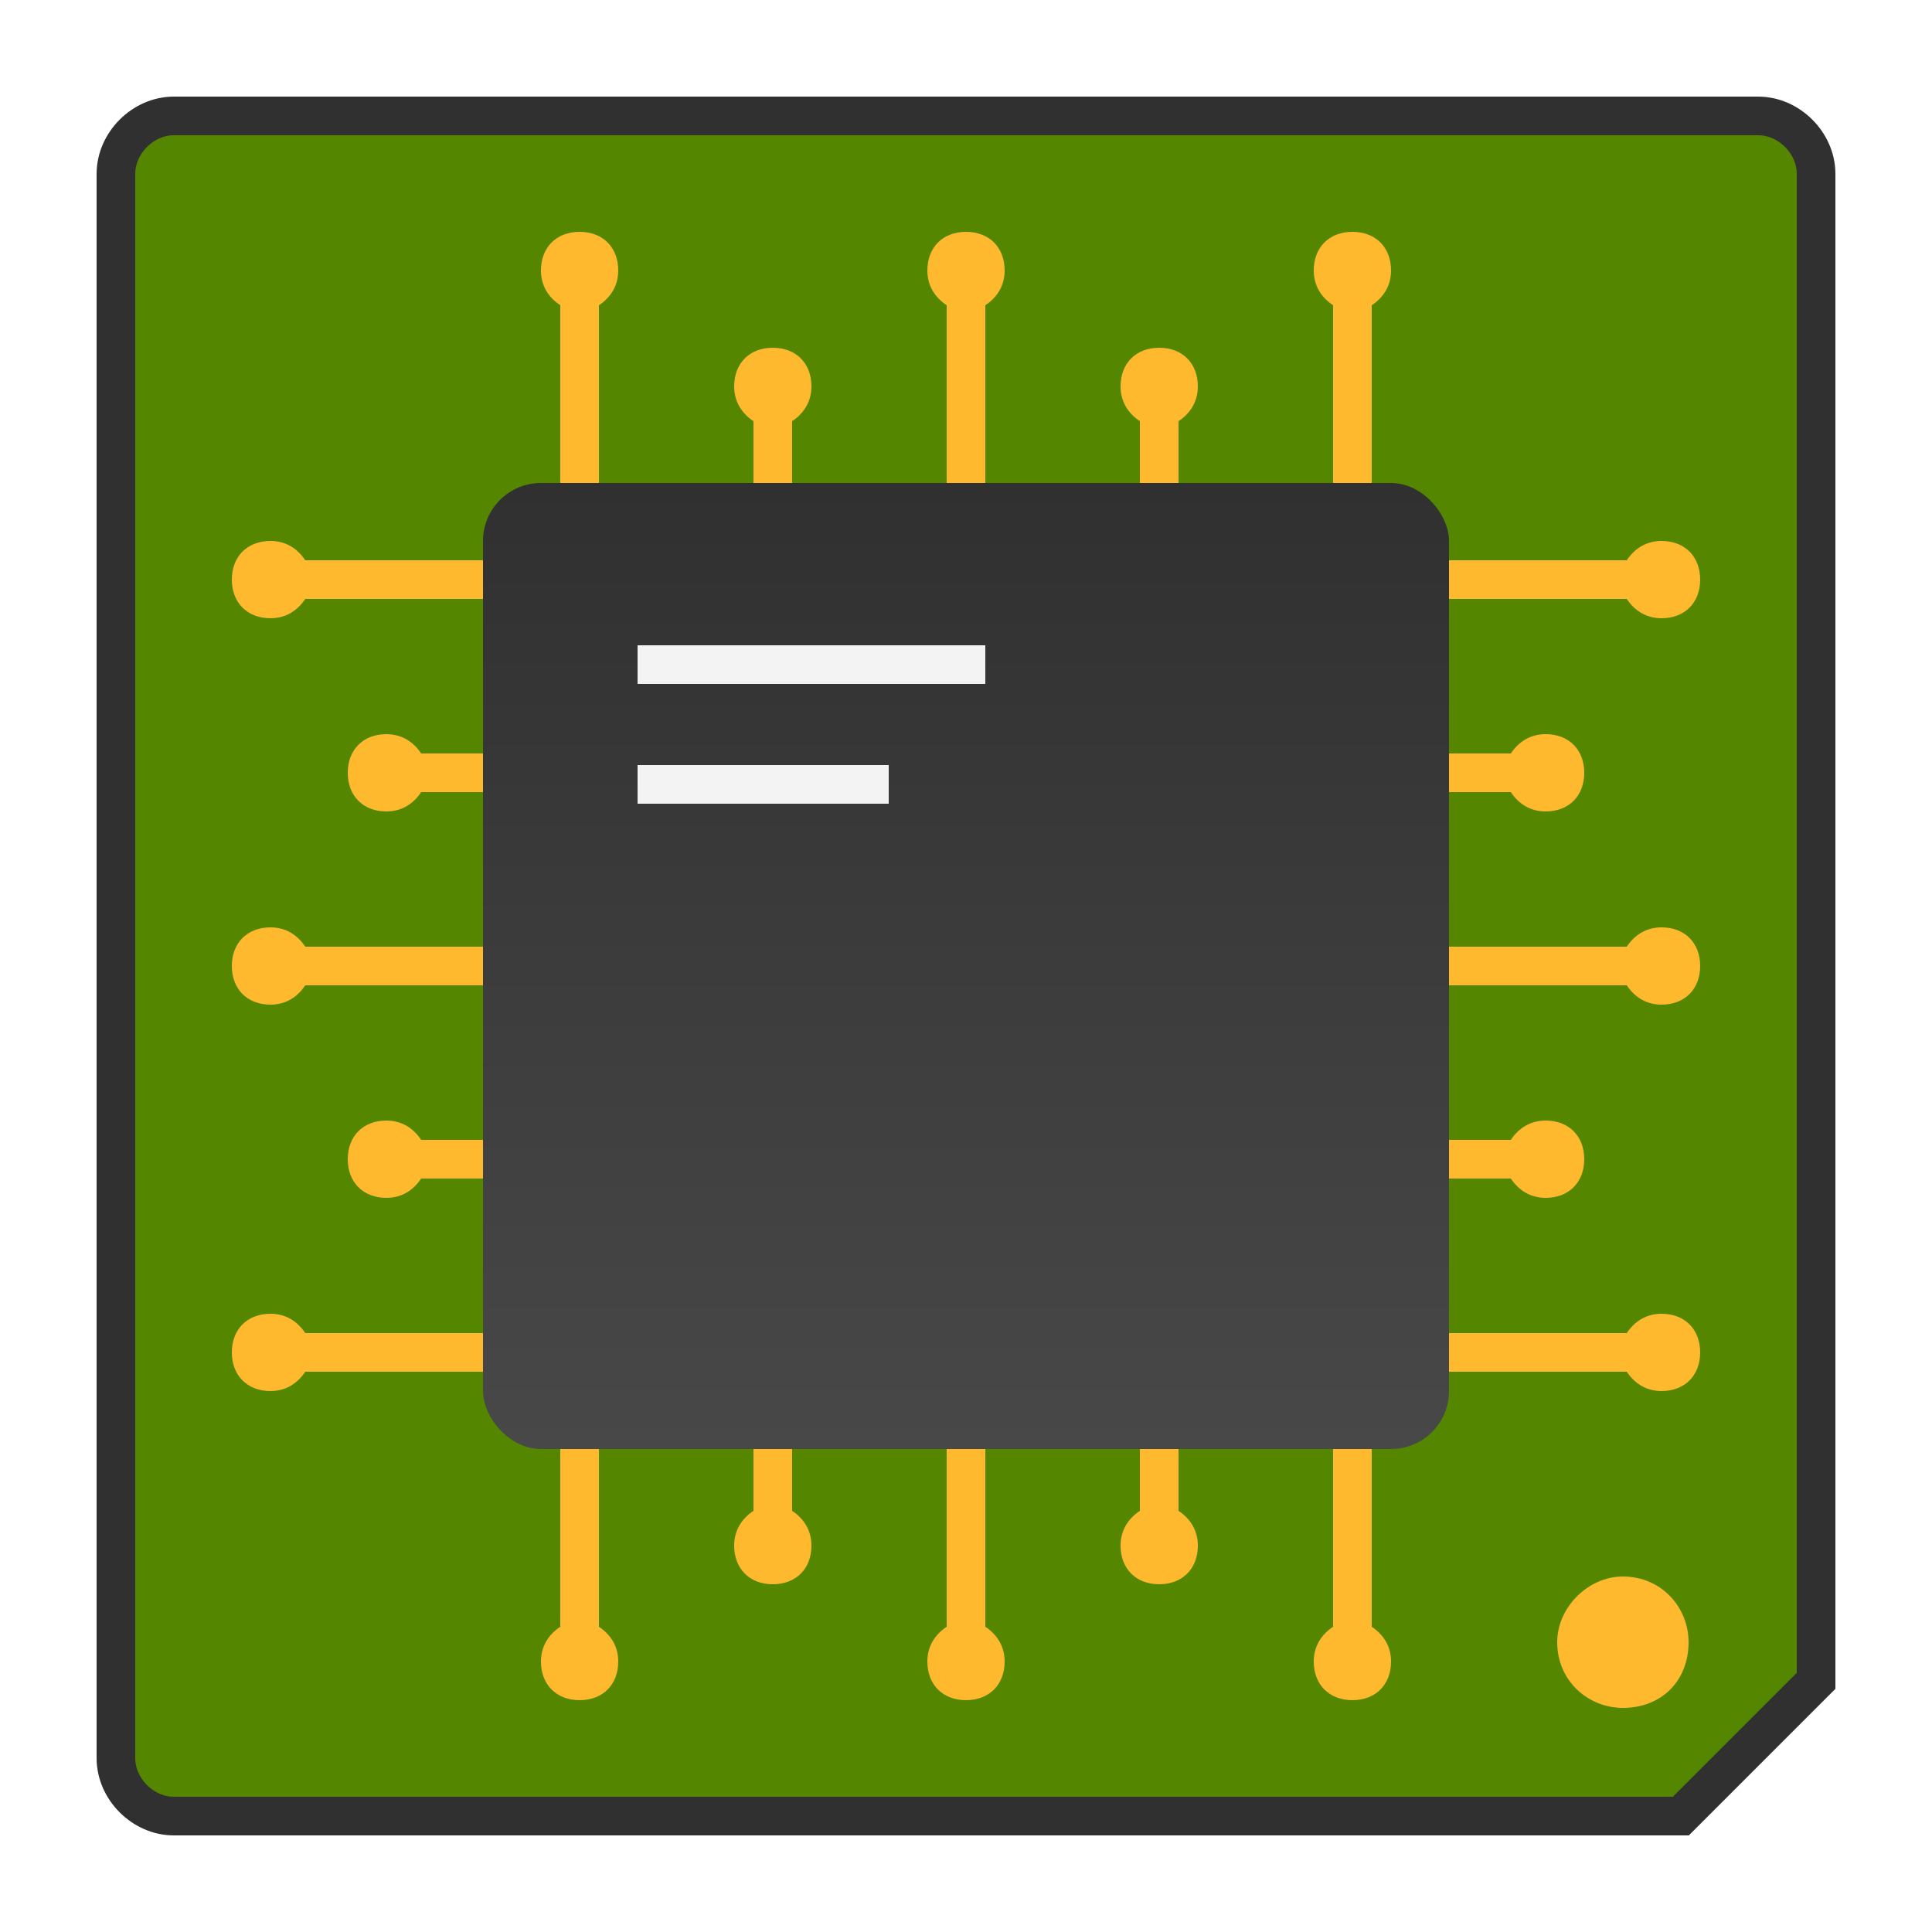 <?xml version="1.0" encoding="UTF-8"?>
<!DOCTYPE svg PUBLIC "-//W3C//DTD SVG 1.1//EN" "http://www.w3.org/Graphics/SVG/1.1/DTD/svg11.dtd">
<!-- Creator: CorelDRAW X6 -->
<svg xmlns="http://www.w3.org/2000/svg" xml:space="preserve" width="100%" height="100%" version="1.1" style="shape-rendering:geometricPrecision; text-rendering:geometricPrecision; image-rendering:optimizeQuality; fill-rule:evenodd; clip-rule:evenodd"
viewBox="0 0 500 500"
 xmlns:xlink="http://www.w3.org/1999/xlink">
 <defs>
  <style type="text/css">
   <![CDATA[
    .str1 {stroke:#303030;stroke-width:10}
    .str2 {stroke:#F3F3F3;stroke-width:10}
    .fil4 {fill:none}
    .fil1 {fill:#558600}
    .fil2 {fill:#FFB92E}
    .fil3 {fill:url(#id0)}
   ]]>
  </style>
  <linearGradient id="id0" gradientUnits="userSpaceOnUse" x1="250.005" y1="375.004" x2="250.005" y2="125.006">
   <stop offset="0" style="stop-color:#484848"/>
   <stop offset="1" style="stop-color:#303030"/>
  </linearGradient>
 </defs>
 <g id="Layer_x0020_1">
  <path class="fil1 str1" d="M45 30l410 0c8,0 15,7 15,15l0 390 -35 35 -390 0c-8,0 -15,-7 -15,-15l0 -410c0,-8 7,-15 15,-15z"/>
  <path class="fil2" d="M150 60c6,0 10,4 10,10 0,4 -2,7 -5,9l0 66 40 0 0 -36c-3,-2 -5,-5 -5,-9 0,-6 4,-10 10,-10 6,0 10,4 10,10 0,4 -2,7 -5,9l0 36 40 0 0 -66c-3,-2 -5,-5 -5,-9 0,-6 4,-10 10,-10 6,0 10,4 10,10 0,4 -2,7 -5,9l0 66 40 0 0 -36c-3,-2 -5,-5 -5,-9 0,-6 4,-10 10,-10 6,0 10,4 10,10 0,4 -2,7 -5,9l0 36 40 0 0 -66c-3,-2 -5,-5 -5,-9 0,-6 4,-10 10,-10 6,0 10,4 10,10 0,4 -2,7 -5,9l0 66 66 0c2,-3 5,-5 9,-5 6,0 10,4 10,10 0,6 -4,10 -10,10 -4,0 -7,-2 -9,-5l-66 0 0 40 36 0c2,-3 5,-5 9,-5 6,0 10,4 10,10 0,6 -4,10 -10,10 -4,0 -7,-2 -9,-5l-36 0 0 40 66 0c2,-3 5,-5 9,-5 6,0 10,4 10,10 0,6 -4,10 -10,10 -4,0 -7,-2 -9,-5l-66 0 0 40 36 0c2,-3 5,-5 9,-5 6,0 10,4 10,10 0,6 -4,10 -10,10 -4,0 -7,-2 -9,-5l-36 0 0 40 66 0c2,-3 5,-5 9,-5 6,0 10,4 10,10 0,6 -4,10 -10,10 -4,0 -7,-2 -9,-5l-66 0 0 66c3,2 5,5 5,9 0,6 -4,10 -10,10 -6,0 -10,-4 -10,-10 0,-4 2,-7 5,-9l0 -66 -40 0 0 36c3,2 5,5 5,9 0,6 -4,10 -10,10 -6,0 -10,-4 -10,-10 0,-4 2,-7 5,-9l0 -36 -40 0 0 66c3,2 5,5 5,9 0,6 -4,10 -10,10 -6,0 -10,-4 -10,-10 0,-4 2,-7 5,-9l0 -66 -40 0 0 36c3,2 5,5 5,9 0,6 -4,10 -10,10 -6,0 -10,-4 -10,-10 0,-4 2,-7 5,-9l0 -36 -40 0 0 66c3,2 5,5 5,9 0,6 -4,10 -10,10 -6,0 -10,-4 -10,-10 0,-4 2,-7 5,-9l0 -66 -66 0c-2,3 -5,5 -9,5 -6,0 -10,-4 -10,-10 0,-6 4,-10 10,-10 4,0 7,2 9,5l66 0 0 -40 -36 0c-2,3 -5,5 -9,5 -6,0 -10,-4 -10,-10 0,-6 4,-10 10,-10 4,0 7,2 9,5l36 0 0 -40 -66 0c-2,3 -5,5 -9,5 -6,0 -10,-4 -10,-10 0,-6 4,-10 10,-10 4,0 7,2 9,5l66 0 0 -40 -36 0c-2,3 -5,5 -9,5 -6,0 -10,-4 -10,-10 0,-6 4,-10 10,-10 4,0 7,2 9,5l36 0 0 -40 -66 0c-2,3 -5,5 -9,5 -6,0 -10,-4 -10,-10 0,-6 4,-10 10,-10 4,0 7,2 9,5l66 0 0 -66c-3,-2 -5,-5 -5,-9 0,-6 4,-10 10,-10zm270 348c10,0 17,8 17,17 0,10 -7,17 -17,17 -9,0 -17,-7 -17,-17 0,-9 8,-17 17,-17z"/>
  <rect class="fil3" x="125" y="125" width="250" height="250" rx="15" ry="15"/>
  <line class="fil4 str2" x1="165" y1="172" x2="255" y2= "172" />
  <line class="fil4 str2" x1="165" y1="203" x2="230" y2= "203" />
 </g>
</svg>
